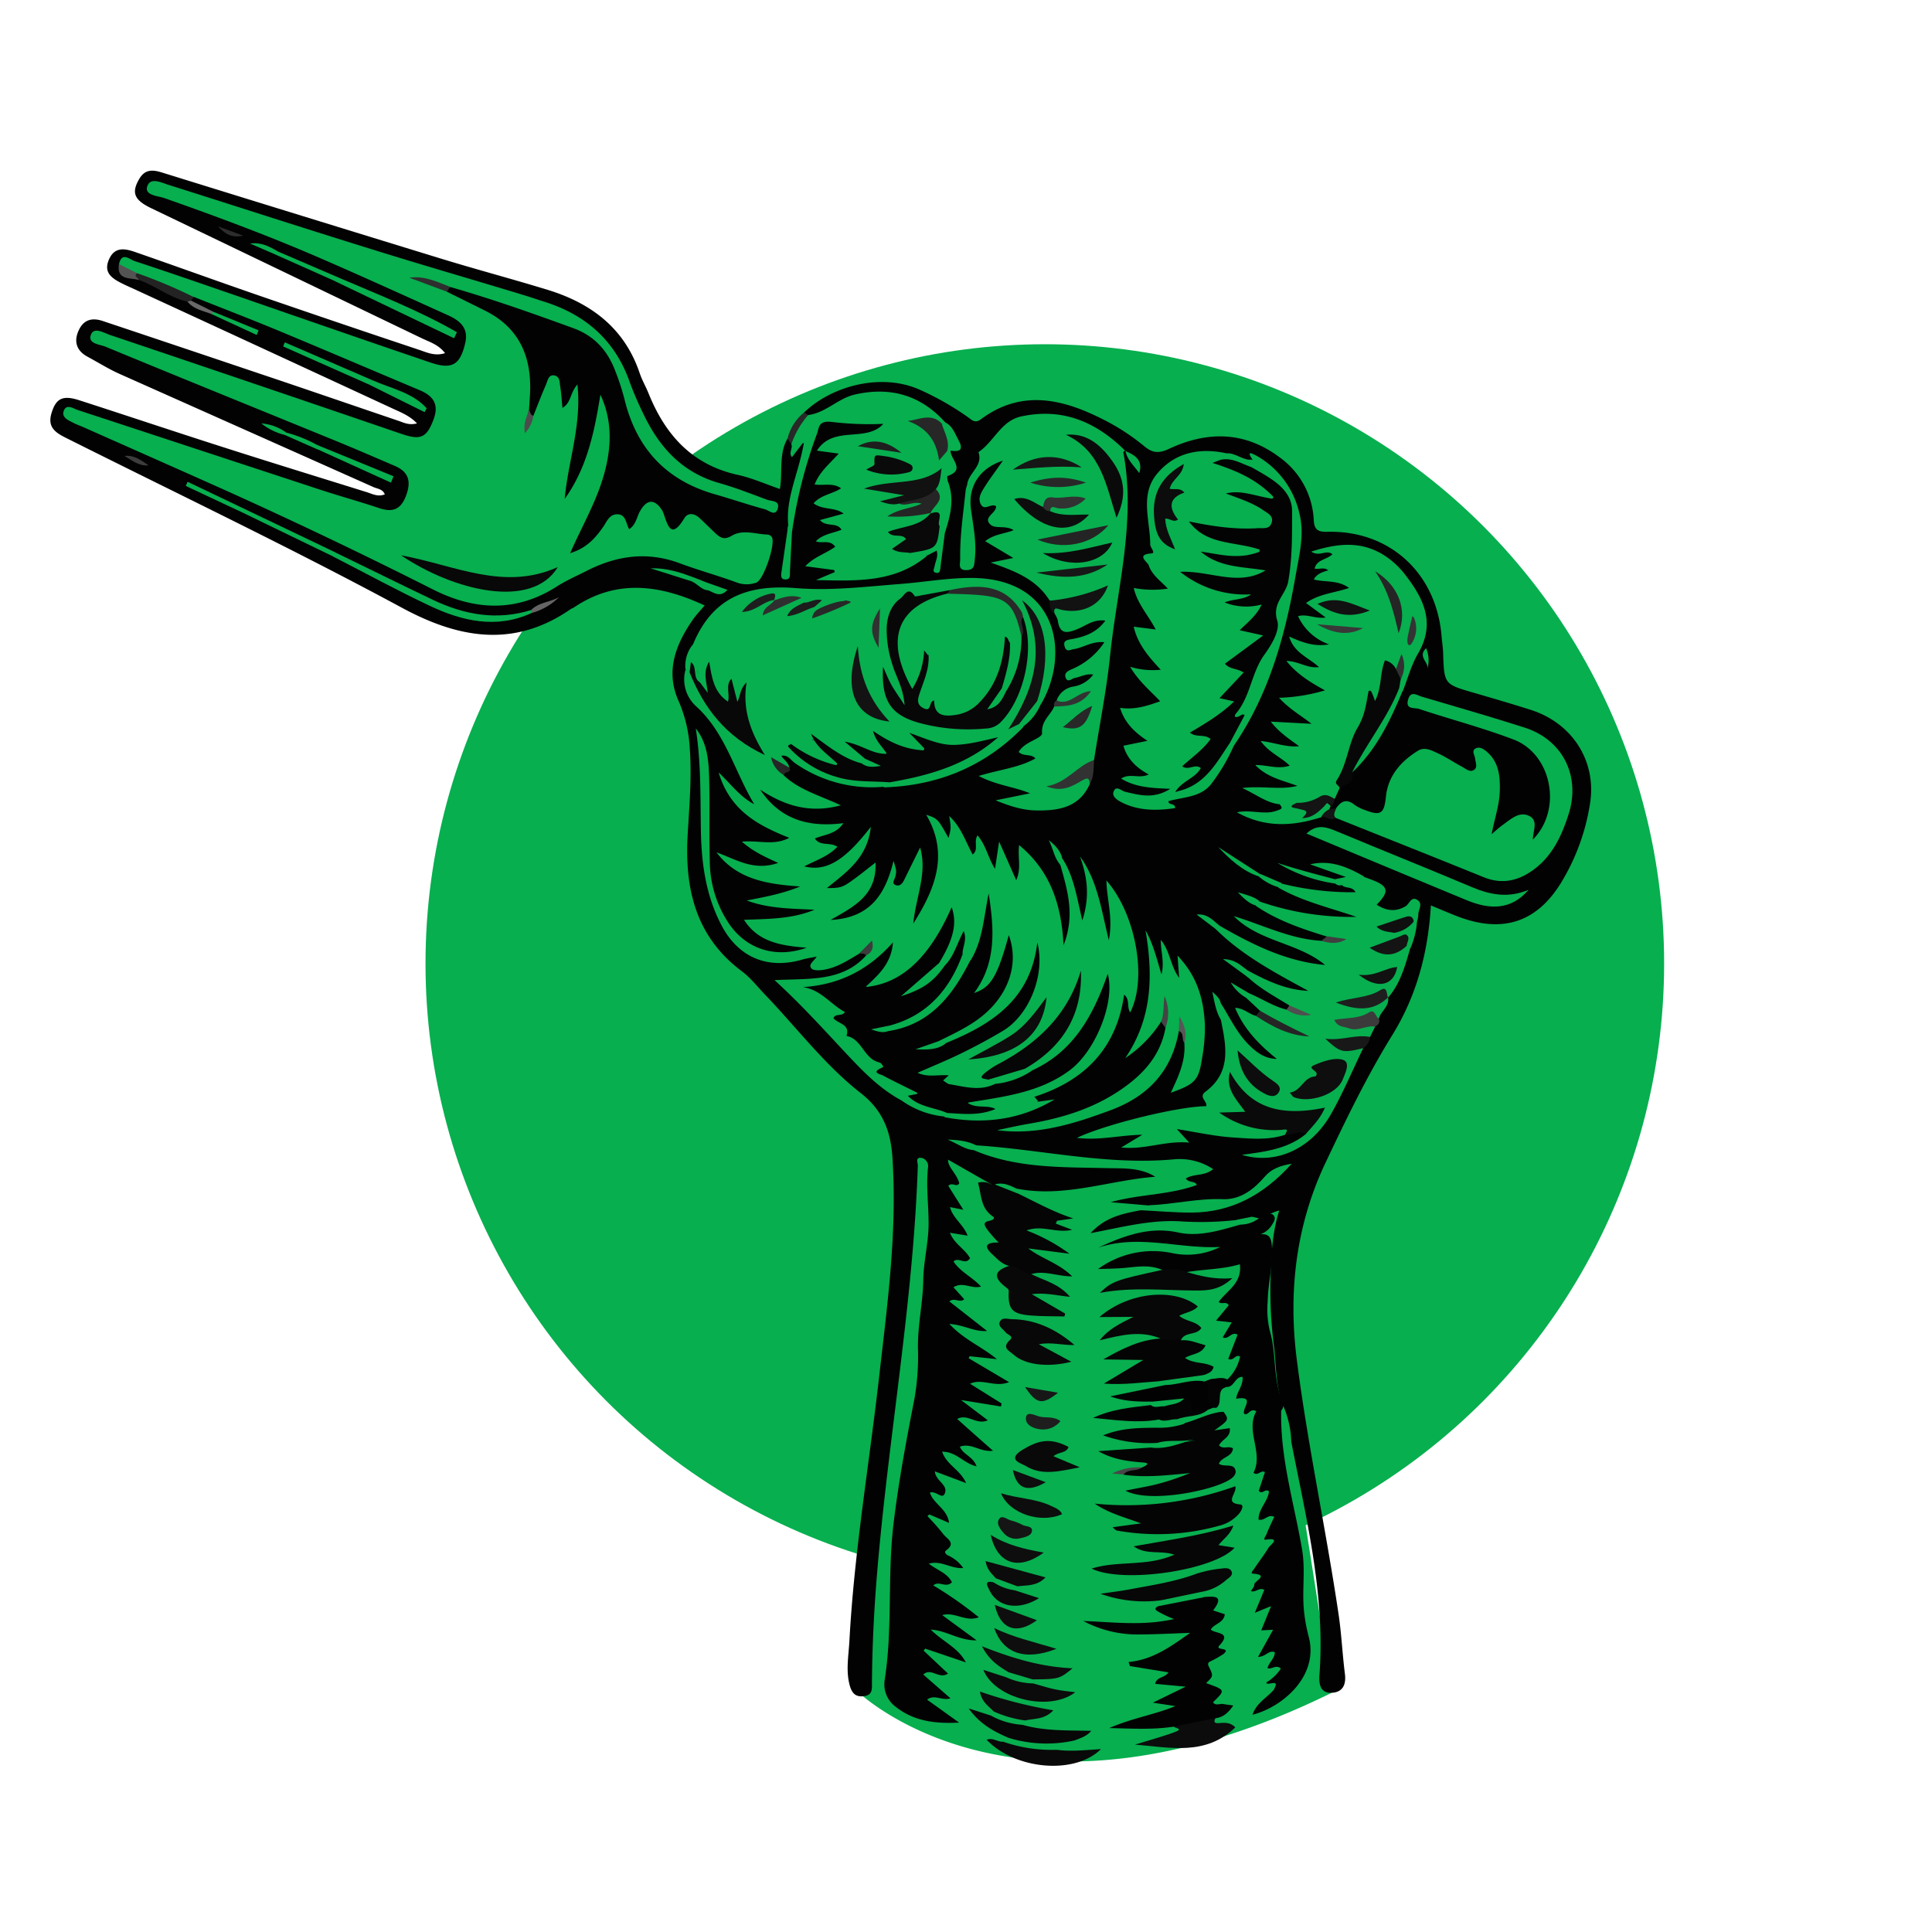 <svg id="Layer_1" data-name="Layer 1" xmlns="http://www.w3.org/2000/svg" viewBox="0 0 504.94 504.94"><defs><style>.cls-1{fill:#07af4f;}.cls-2{fill:#020202;}.cls-3{fill:#040404;}.cls-4{fill:#050505;}.cls-5{fill:#070707;}.cls-6{fill:#060606;}.cls-7{fill:#080808;}.cls-8{fill:#0c0c0c;}.cls-9{fill:#090909;}.cls-10{fill:#0b0b0b;}.cls-11{fill:#0d0d0d;}.cls-12{fill:#0e0e0e;}.cls-13{fill:#0a0a0a;}.cls-14{fill:#151515;}.cls-15{fill:#1e1e1e;}.cls-16{fill:#171717;}.cls-17{fill:#282828;}.cls-18{fill:#474747;}.cls-19{fill:#121212;}.cls-20{fill:#323232;}.cls-21{fill:#3b3b3b;}.cls-22{fill:#141414;}.cls-23{fill:#181818;}.cls-24{fill:#232323;}.cls-25{fill:#252525;}.cls-26{fill:#2e2e2e;}.cls-27{fill:#333;}.cls-28{fill:#535353;}.cls-29{fill:#656565;}.cls-30{fill:#3d3d3d;}.cls-31{fill:#444;}.cls-32{fill:#262626;}.cls-33{fill:#4f4f4f;}.cls-34{fill:#2d2d2d;}.cls-35{fill:#3f3f3f;}.cls-36{fill:#575757;}.cls-37{fill:#696969;}.cls-38{fill:#4c4c4c;}.cls-39{fill:#3c3c3c;}.cls-40{fill:#111;}.cls-41{fill:#131313;}.cls-42{fill:#292929;}.cls-43{fill:#2f2f2f;}.cls-44{fill:#313131;}.cls-45{fill:#1c1c1c;}.cls-46{fill:#030303;}.cls-47{fill:#242424;}.cls-48{fill:#161616;}.cls-49{fill:#0f0f0f;}.cls-50{fill:#383838;}.cls-51{fill:#343434;}.cls-52{fill:#272727;}</style></defs><circle class="cls-1" cx="273.07" cy="251.83" r="161.86"/><path class="cls-1" d="M223.93,441.92c.65-3.58,7.4-72.37,7.8-76,.53-4.92,4-38.81,3.45-43.64s-1.49-6.15.33-10.88c.88-2.31-.4-13.11,1.24-15.35.11-.15,3.93-.75,2.83-1.58,1.33-1.59,44.76,6.46,46.6,4.27-1.78.24,21.68,4.18,20.59,4.32-.75.51,13-.73,12.65-2.19,3-.86,17.94,9.5,21.28,6.75-3.17,11.39-7.81,27.31-7.1,37.82a263.89,263.89,0,0,0,3.61,27.75c.21,1.2,10.75,68,10.84,69.23C267.63,482,226.31,444.15,223.93,441.92Z"/><path class="cls-2" d="M210.17,107.79c7.27-7,20.43-10.52,30.56-5.78a73.85,73.85,0,0,1,12.5,7.2c1,.76,1.73,1.41,3.16.35,10.41-7.74,21-5.42,31.48-.16A57.54,57.54,0,0,1,299,116.57c2.11,1.77,3.73,2.05,6.52.74,9.88-4.64,19.72-4.67,28.84,2.16a21.4,21.4,0,0,1,9,16.47c.14,2.58,1.17,3.11,3.56,3.05,16.21-.43,28.44,10.75,29.83,27.12.12,1.51.37,3,.42,4.53.28,8.2.27,8.18,8,10.41,5,1.46,10,2.91,15,4.51,10.67,3.43,17.11,13.24,15.42,24.29A56.23,56.23,0,0,1,408,230.7c-6.34,10.35-15.22,13.17-26.54,9-2.42-.9-4.78-1.95-7.49-3.06-.71,12.29-3.74,23.64-10.1,33.91-6.61,10.68-12.06,22-17.41,33.28-7.74,16.34-9.81,33.67-7.53,51.55,2.84,22.29,7.62,44.27,10.91,66.49.77,5.16,1,10.41,1.66,15.6.37,2.88-.61,4.82-3.45,4.95-3.07.14-3.38-2.41-3.2-4.71,1.56-20.78-3.46-40.75-7.36-60.87a25.78,25.78,0,0,0-2-9.18c-2.14-5-1.87-10.52-2.53-15.82a115.12,115.12,0,0,1-.9-17.71c.18-5.9.4-11.8,2.28-17.75-2.66.65-4.6,2.36-7.06,2.65a7.93,7.93,0,0,1-4.24-.16,83.73,83.73,0,0,1-14,.37c-7.93-.59-15.53,1.44-24,3.05,3.84-4.21,8.33-5.06,12.81-5.94a65.67,65.67,0,0,1,11.81-.58c8.4.26,16.07-1.6,22.25-7.74a35.46,35.46,0,0,0,2.84-2.48c-9.37,11-22,9.89-34.46,9.51l-10-.86c7.46-2.12,15.24-1.84,22.5-4.49-.51-1.2-2-.46-2.88-1.69,2.09-1.36,5-.56,7.15-2.47A15.9,15.9,0,0,0,306.77,303c-17.41,1.6-34.39-2.53-51.58-3.66a7.13,7.13,0,0,1-4.42-.78c1.26.82,2.82.74,3.64,2,11.2,4.82,23.08,4.46,34.9,4.74,4.27.09,8.7-.21,12.63,2.25-12.1.93-23.83,5.55-36.17,3.11-1.85.77-3.57-.42-5.38-.36a1.68,1.68,0,0,1-1.37-.81l-11.24-6.41c-.09,2,2.37,3.73,2.93,6.2-.78,1.16-1.82-.46-2.86.66l3.92,6.23-3.48-.68c.74,2.91,3.49,4.5,4.6,7.45l-4.62-.75c1.18,3,4,4.27,5.26,6.66-1.25,1.94-3-.45-4.32.85,1.79,2.74,4.93,4.08,7.18,6.55-2.46.72-4.72-1.39-7.19.19l2.8,3.12c-1.14,1.08-2.43-.54-3.89.56l9.86,7.73c-3.32.29-6-1.6-9.85-1.83,3.85,4.13,8.32,5.83,12.43,9.2l-7.13-.76-.26.52,10.56,6.25c-3.75,1.49-7-1.09-10.19.42l8.25,5.16-.18.79-10.43-1.7,7,5.3c-3,1.34-5.23-1.84-8-.35,3,2.7,6,5.34,9.35,8.31-3.34.45-5.64-2.17-8.64-1.06.8,2.1,3.47,2.53,4.35,5.14-3.33-.74-5.28-3.87-9-3.83,1.2,3.51,4.77,4.72,6.26,8.2l-8.16-3.06c.18,2.56,3.69,3.54,2.53,5.91-.7,1.41-2.28-.92-3.82-.36.93,3,4.58,4.27,5,7.91l-5.18-2.21-.46.47a56.54,56.54,0,0,1,4.18,4.73c.84,1.15,3.4,2.22.73,4.19-.68.5-.08,1.1.65,1.42a9.68,9.68,0,0,1,3.79,3.2c-3.16.28-5.79-2.09-9-1.13,2.15,1.68,4.82,2.42,6.05,4.83-1.52,1.68-3.37-.51-4.88.85a100.39,100.39,0,0,1,11.9,8.33c-3.5,1.32-6.31-1.53-9.56-.57l9,6.6c-4.67.05-7.79-2.55-12-2.82,3.18,3.2,7.15,4.68,9.18,8.58l-10.62-3.6-.43.52,6.39,6c-2.37,1.59-4.44-1.66-6.48.25l7.11,6.21c-2.27.73-4.11-1.15-6.11.35l8.37,6c-6.05.32-11.75-.29-16.58-4.13a7.27,7.27,0,0,1-2.88-6.95c2.12-13.5.7-27.18,2.3-40.72,1.32-11.06,3.36-22,5.5-32.89a64.23,64.23,0,0,0,.9-13.08c-.1-6.09,1.32-12,1.4-18,.06-4.67,1.32-9.43,1.38-14.26.05-5-.69-10-.15-15a2.23,2.23,0,0,0-1.66-2.56c-1.73-.25-1,1.28-1,2-1.18,35.81-7.71,71.09-10.66,106.72-.79,9.47-1.26,19-1.33,28.44,0,1.79.17,3.27-2.23,3.54-2.15.23-3-.92-3.53-2.65-1.13-3.93-.34-7.91-.13-11.85,1.24-23.1,5.14-45.9,7.75-68.85,2.18-19.13,4.79-38.24,3.48-57.58-.45-6.69-2.47-12.18-8.24-16.68-9.45-7.38-16.73-17.09-25-25.71-2-2.08-3.81-4.44-6.1-6.15-12.17-9.1-15-21.73-14.15-35.94.43-7.41,1.08-14.83.54-22.27a35.76,35.76,0,0,0-2.9-12.37c-3.52-7.8-.83-14.75,3.66-21.26.93-1.34,2.08-2.52,3.12-3.77-11.61-5.4-23-7.05-34.23.57-.22.15-.52.2-.74.36-14.83,10.3-29.33,7.7-44.22-.37C76.12,143.23,46.4,129.06,17,114.32c-2.79-1.4-4.58-2.89-3.54-6.33,1.15-3.83,2.88-4.79,7.23-3.39,12.18,3.93,24.32,8,36.51,11.91C70,120.62,82.9,124.59,95.77,128.6c1.52.47,3,1.34,4.8.6-.56-1.4-1.92-1.43-2.95-1.89q-33.21-14.81-66.4-29.6c-2.88-1.29-5.59-3-8.36-4.49s-3.69-3.89-2.27-6.92S24.41,83,27.17,84q20.17,6.74,40.31,13.53C79.73,101.63,92,105.87,104.19,110c1.36.47,2.74,1.21,4.8.65-1.94-2-4.11-2.83-6.12-3.76Q68.79,91.1,34.67,75.37c-1-.46-2-.89-3-1.4-2.47-1.27-4.63-2.75-3.22-6.08s3.94-3,6.59-2.12C46,69.57,56.84,73.5,67.77,77.27q20.87,7.19,41.8,14.17c2,.67,4.07,1.7,6.74.86-1.66-2.21-4-2.9-6.09-3.9q-35.35-17-70.73-34c-4.47-2.15-5.17-4.07-3.11-7.61,1.52-2.62,3.53-2.46,6-1.69q36.46,11.32,73,22.53c9.2,2.82,18.51,5.29,27.72,8.11,11.38,3.49,20.12,10,24.09,21.8.61,1.81,1.6,3.5,2.32,5.28,4.37,10.83,11.37,18.67,23.32,21.29,3.72.82,7.26,2.41,11,3.69.78-4.57-.35-9.15,2-13.18,1-.36,1.31.35,1.68,1,3.55,0,3.87.34,2.82,4a95.45,95.45,0,0,0-3.8,17.67c-.38,3.77-.79,7.54-1,11.34.2-3.4.69-6.76.88-10.16.75-8.71,3.48-16.94,6-25.23.94-3.12,2.39-4.78,6.22-4.28s7.68.44,11.52.71c.66,0,1.47.11,1.67.91s-.51,1.23-1.06,1.58a18.42,18.42,0,0,1-9,2.59c-1.78.11-3.61-.09-5.16,1.51,7.19,3.6-.95,5.55-.79,8.7.85,1.55,4.37.22,4.14,2.7-.17,1.93-3,2-4.43,3.31.7,1,1.77.81,2.63,1.1,1.24.43,3.21.29,3.22,1.92s-2,1.5-3.22,2c.9.73,2.89.93,2.42,2.35-.72,2.14-3.08,1.9-4.9,2.26-.56-.16,0,.82-.1.28,0-.11.09-.06.31-.06,1.17,0,2.3.3,2.57,1.59s-.88,1.87-1.74,2.53-2,.92-2.69,1.94c1.08,1.36,3.83.18,4.12,2.57.12,1.06-.78,1.43-1.79,1.38,8.89-.48,18-.19,25.35-6.37,3.73-1.45,3.73-1.45,3.62,1.64.63-2.38.21-4.89.85-7.27,2-6.76.74-13.8,1.76-20.64,2.89-3.28.24-5.31-1.71-7.49-8.88-8.36-18.06-9.53-28.56-3.56A13.9,13.9,0,0,1,211.3,109C210.64,108.86,210.09,108.62,210.17,107.79Z"/><path class="cls-2" d="M303.74,331.9c-3.67-1.63-7.44-.63-11.17-.42-1.65.09-3.29.12-5.58.19a24.32,24.32,0,0,1,19.49-4.14,19.07,19.07,0,0,0,12.42-1.63c-10.62.57-21.18-3.39-31.86.17,6.72-3.08,13.33-5.59,20.9-3.95,5.49,1.19,10.9-.56,16.21-2.06,1.25-1.49,3.33-1,4.79-2,.65-.21,1.29-.46,1.93-.69.83-.3,1.74-.3,2.17.55.32.6-.05,1.34-.43,1.92a5.9,5.9,0,0,1-3.19,2.75c2.58-.24,2.84,1.3,3,3.18.31,4.82-1,9.51-1.1,14.31a24,24,0,0,0,.56,7.75c1.81,6.05.7,12.61,3.37,18.5a2.11,2.11,0,0,1-.4,2.32c-.3,12.45,3.42,24.31,5.47,36.41.93,5.54-.13,11.1.56,16.62a43.91,43.91,0,0,0,1.14,6c2.8,10.39-6.9,18.51-14.67,20.48,1-3.07,3.72-4.4,5.55-6.51.68-2-2.36-.22-1.94-1.93a11.7,11.7,0,0,0,3.79-3.62c-1.23-1.17-2.36.29-3.48-.11.39-1.59,1.91-2.53,1.91-4.17-1.58-.67-2.32,1.22-4.37,1.2l3.92-7.08-3.1.17,2.57-6.34-4.25,1.75,2.49-6c-1.33-.74-2.15.73-3.5.34.32-.6.92-1.19.87-1.71-.1-.92,4.16-2.53-.41-2.88-.72-.06.23-1,.49-1.41,1.2-1.84,2.59-3.57,3.71-5.45.26-.46,3.37-2.67-.75-2-.93.14,0-1,.18-1.49.6-1.52,1.33-3,2-4.48-1.63-.84-2.5,1.15-4.09.72-.07-2.83,2.49-4.77,2.71-7.39-.93-.88-1.79,1-2.66-.15.54-1.62,1.08-3.26,1.61-4.88-1.22-.59-1.8,1.12-3,.18,2.71-5.28-2.18-10.83.74-16.06-1.58-1-2,1.11-3.09.71-1-1.15,3.22-4.92-2.17-4,.2-1.89,1.89-3.44,1.66-5.72-2-.1-2.22,2.88-4.23,2.62-1,.53-2.24,1-2.34-.6s1.41-1.44,2.58-1.31a11.45,11.45,0,0,0,3.35-6c-1.21-.77-1.68,1.28-3.09.6.81-2.1,1.63-4.21,2.44-6.32-1.6-1-2.35,1.44-3.88.68l2.35-3.9-4.1-.47,3.32-4c-.68-1.2-1.87-.1-2.63-.89,2.18-3,6.18-4.9,5.53-9.84-4.59,1.37-9.4,1.27-14.1,2.09C307.81,333.09,305.71,333.26,303.74,331.9Z"/><path class="cls-2" d="M306.76,451.27c-5.3.82-10.61.52-16.85.37,6.11-2.65,11.79-3.48,17.28-5.74L301.3,445l8.6-4.18-8-.74c.42-1.91,2.4-1.43,3.49-3l-10.06-1.64-.37-1.06c6.26-.58,11-4,16.09-7.62-4.7.16-9.24.41-13.77.42a30.25,30.25,0,0,1-14.17-3.53c8.35.33,15.57,1.31,23.73-.5a28.65,28.65,0,0,1-4.46-2.14c-.93-.68,0-1.05.6-1.33,3.6-2.13,7.4-3.29,11.62-2.28,2.68-.19,5.52-.5,2.46,3.49l3.05,1c-.29,2.34-2.7,2.39-3.66,4,1.11,1.17,5.68.54,2.24,4.18-1.31,1.38,3.27.36,1.06,2.22a26.94,26.94,0,0,1-3.58,2c-.47.28-.56.64-.22,1.31,1.21,2.43,1.15,2.46-.72,4.3,5.09,1.8,5.09,1.8,1.79,5,.71,1,1.73.31,2.59.45l2.71.41c-1.26,1.82-2.57,3.05-4.61,3.31C314.43,451.76,310.65,451.79,306.76,451.27Z"/><path class="cls-3" d="M319.79,369c1.47,2,1.42,2.14-2.4,4.84l4-.59c.42,2.37-2.1,2.91-2.78,4.53,1.1,1.11,2.5,0,3.63.77-.16,2.22-2.94,2.19-3.68,4,1.37,1,4-.29,4.36,1.84.26,1.48-1.71,2.51-3,3.09-5.7,2.61-20,5.2-25.79,2.11,3.38-.69,6.07-1.12,8.71-1.81A66,66,0,0,0,311,385c-5.8.54-11.56,1.26-17.37.42.88-2.49,3.13-1.44,4.81-1.86,3-1.34.38-1.31-.4-1.38-3.66-.32-7.26-.81-11-2.91l13.51-.93a110.07,110.07,0,0,1,12-1.76c-3.9.06-6.85,1.4-9.84.51a35.69,35.69,0,0,1-14.41-1.95c4.92-2,9.44-1.93,13.9-2a20.64,20.64,0,0,0,7.24-1C312.28,369,315.91,368.58,319.79,369Z"/><path class="cls-4" d="M259,309.53l1,0c2.06.53,4.17,1,5.9,2.33,4.77,2.3,9.41,4.9,14.6,6.58l-4.23.62-.34.73,4.27,1.62c-4.14,1-7.8-1.35-11.9.17a47,47,0,0,1,11.22,6.09l-10.77-1.39c3.51,2.71,7.91,3.8,11.48,7.31-3.94,0-7.24-1.61-10.64-.6-2.66,1.18-4.12-.91-5.88-2.16-1.83-.42-3.05-1.78-4.35-3-2.25-2.05-1.81-3.17,1.65-3.08a32.92,32.92,0,0,1-2.91-3.31c-.51-.76-1.62-2,.48-2.37.65-.12,1.73-.6.87-1.18-3.19-2.13-2.93-5.61-3.84-8.78A4.31,4.31,0,0,1,259,309.53Z"/><path class="cls-3" d="M290.78,399.15l7.43-1c-4.08-1.57-8.32-2.56-12.1-5.17a83.8,83.8,0,0,0,36.75-4.54c.54,1.84-3.05,4.38,1.26,4.75,1.15.11.35,1.64-.23,2.35a10,10,0,0,1-5.17,3.2A59.9,59.9,0,0,1,291.83,400C291.49,399.9,291.2,399.48,290.78,399.15Z"/><path class="cls-3" d="M302.84,361c-4.56.3-9.1,1-14.34.61l10.3-6.17-10.44-.15c5.21-3,9.72-5.12,14.88-5.46,1.84-.24,3.75-1.36,5.41.46,2.25-.21,4.21.7,6.44,1.32-1.15,2.46-3.55,2.11-5.38,3.29,2.37,1.66,5.25.95,7.48,2.34-.32,1.46-1.55,1.72-2.63,2.16C311,362.43,306.93,361.77,302.84,361Z"/><path class="cls-5" d="M308.65,350.26c-1.76-.61-3.68.57-5.41-.46-5.05-2.1-10.07-.94-15.83.5,2.43-3.06,5.24-4.31,8.79-6.13l-8.86.05c7.87-6.81,20-7.6,25.73-2.75-1.27,1.37-3.13,1.51-4.88,2.4,1.73,1.57,4.42,1.35,5.79,3.23C312.68,349.13,309.64,347.93,308.65,350.26Z"/><path class="cls-6" d="M322.35,398.7c-.82,2.44-2.58,3.46-3.89,5.13l4.21.68c-5.27,5.91-29.26,9.49-37.39,5.44,7-2.18,14.43-.4,21.66-3.63-3.79-1.24-7.27.2-10.66-2.18C305.28,402.52,313.8,401.35,322.35,398.7Z"/><path class="cls-7" d="M271.51,351.33,280,355.9c-6.12,1.56-12.17.84-15.15-1.9-1-.91-3.18-1.72-.92-3.77,1.17-1.06-.64-1.36-1.1-2-.62-.86-2-1.53-1.56-2.68.58-1.43,2.12-.78,3.28-.77,5.69.08,11.07,2.28,16.27,6.74C277.66,351.65,274.79,350.68,271.51,351.33Z"/><path class="cls-7" d="M263.7,330.86c2.27-.13,3.7,2,5.88,2.16,3.28,1.67,7.1,2.4,10.07,5.91-3.53-.33-6.44-1.15-10-.69l8.74,5.07-.19.75c-3.06-.08-6.13,0-9.17-.28-4.69-.44-5.61-1.7-5.39-6.49,0-.27-.4-.61-.69-.82C259.81,334.13,259.49,332.19,263.7,330.86Z"/><path class="cls-5" d="M303.44,418.25a34,34,0,0,1-15.83-1.71c2.56-.38,5.13-.68,7.67-1.16,5.94-1.11,11.93-2,17.63-4.15a31.61,31.61,0,0,1,6.46-1.29c.91-.15,2.12-.2,2.53.81s-.75,1.62-1.44,2.2a12.62,12.62,0,0,1-5.4,2.87A21.5,21.5,0,0,1,303.44,418.25Z"/><path class="cls-5" d="M303.74,331.9c2.08,0,4.21-.54,6.21.51,3.6,1,7.21,2.07,12.13,1.65-3.18,3-6.24,3.23-9.24,3.23-8.37,0-16.75-1-25.37.6C290.64,334.87,291.62,334.52,303.74,331.9Z"/><path class="cls-8" d="M306.76,451.27l10.9-2.22c-.3.68-.52,1.34.63,1.31,1.46-.05,3-.47,4.58,1.1-7.81,7.53-17.17,5.23-26.24,4.5,3.5-1.09,7-2,10.47-3.3C309.38,451.84,307.16,451.68,306.76,451.27Z"/><path class="cls-2" d="M301.39,366.31c-3.75.05-7.49,0-11.23-1.36l14.56-3a23.25,23.25,0,0,1,9.23-1.56c4.05,1.38,2.65,5,3.22,7.83a2.68,2.68,0,0,1-1.53.9c-3.19,1.81-4.77-.94-6.83-2.39C306.31,367,303.78,367.76,301.39,366.31Z"/><path class="cls-5" d="M263.62,454.21c-3.76-1.65-7.41-3.46-10.45-7.7l5.81,1.86a16.24,16.24,0,0,1,8.24,2.42c5.79,1.66,11.75,1.43,18,1.57-1.32,1.56-3,1.95-4.48,2.56C274.94,456.9,269.17,458.15,263.62,454.21Z"/><path class="cls-9" d="M276.17,457.32c3.75.5,7.51.07,11.57-.18-6.84,6.78-22.39,5.41-29.88-2.44,1.62-.66,2.91.64,4.33.5A103,103,0,0,1,276.17,457.32Z"/><path class="cls-1" d="M300.36,315c6.43-.25,12.74-1.85,19.25-1.59,4.57.18,8.08-2.56,10.91-5.85,1.84-2.14,4.05-2.88,7.09-3.42-7.27,8.07-15.66,12.72-26.17,12.78-4.5,0-9-.41-13.52-.63C298.71,315.84,299.83,316,300.36,315Z"/><path class="cls-9" d="M279.28,378.17c-.62,1.73-2.58,1.21-3.95,2.43l6.87,2.88c-5.45,1.1-10,2.25-14.2-.39-1-.61-5.17-1.57-.6-4.28C271.19,376.56,274.37,375.57,279.28,378.17Z"/><path class="cls-10" d="M270.12,440c1.84.51,3.67,1.1,5.54,1.5s3.5.52,5.36.78c-6.74,5.2-21,1.73-24-5.85l5.82,1.89A11,11,0,0,1,270.12,440Z"/><path class="cls-11" d="M263.65,437.07c-2.54-1.52-5.06-3.05-7-6.8,8.12,3.2,15.52,5.39,23.67,5.75-3.41,2.79-3.61,2.84-10.42,2.9A6.79,6.79,0,0,1,263.65,437.07Z"/><path class="cls-8" d="M259.72,447.31c-1.38-1.44-3.21-2.55-3.6-5.21A118.16,118.16,0,0,0,275.3,447c-2.3,2.46-5,2.1-7.33,2.65C264.91,449.94,262,449.71,259.72,447.31Z"/><path class="cls-2" d="M302.89,371c-5.55,1-11,.16-17.21-.43,5.25-2.43,10.23-2.72,15.13-3.35,1.36-.09,2.68-.84,4.07-.17,1.39.32,2.29,1.26,1.82,2.58C306.08,371.42,304.31,371,302.89,371Z"/><path class="cls-11" d="M261.62,390.28c4.63,1.41,9.11,1.39,13.1,3.3,1.07.51,2.29.92,2.88,2.14C272.11,398.26,263.82,395.68,261.62,390.28Z"/><path class="cls-10" d="M260.29,412.52c-1.08-1.23-2.4-2.29-2.69-4.52l15.65,4.26c-2.29,2.39-4.93,2-7.35,2.34C263.55,415.21,261.58,414.78,260.29,412.52Z"/><path class="cls-12" d="M276.11,430.93c-8.31,3.26-14,1.13-16.27-5.44C264.8,427.94,270.08,429.07,276.11,430.93Z"/><path class="cls-12" d="M272.79,405.78c-6.6,4.82-12.13,3-13.87-4.63C263.21,403.82,267.55,404.82,272.79,405.78Z"/><path class="cls-13" d="M265.21,415.63l6.35,2.05c-5.44,3.39-10.93,2.31-13-2.14-.42-.91-1.54-2.57,1.08-2A13.2,13.2,0,0,1,265.21,415.63Z"/><path class="cls-12" d="M260,419.45l11,4C265.73,427.37,261.39,425.86,260,419.45Z"/><path class="cls-14" d="M266.78,402a4.32,4.32,0,0,1-4.46-1.32c-.84-1-2-2.36-1.24-3.62s2.12.08,3.18.33a13.63,13.63,0,0,1,3,1.16c.89.47,2.66.25,2.44,1.63C269.55,401.35,268,401.72,266.78,402Z"/><path class="cls-3" d="M302.89,371c1.09-.57,2.89,0,3.23-1.75.25-1.24-1.12-1.24-1.82-1.74,1.25-1.91,3.72-.7,5.18-2.06.72,0,1.72.13,1.73.76.08,3.75,2.56,2.33,4.46,2.19-2.21,2.46-5.09,2.78-8.15,2.53C306,370.84,304.45,371.77,302.89,371Z"/><path class="cls-15" d="M277.15,371.41a5.75,5.75,0,0,1-5,2.17c-2-.14-4.29-1.18-4-3.14.25-1.77,2.5-.42,3.74-.17C273.57,370.6,275.42,370.15,277.15,371.41Z"/><path class="cls-3" d="M317,367.94c-2.68-1.67,0-5.08-2.24-6.89.37-.74,1-.75,1.69-.64,1.43-.06,2.86-.6,4.27.08-.7.4-2.08,0-1.89,1.39.11.77,1,.48,1.65.52-2.8,1-.75,4.17-2.6,5.57A.58.58,0,0,1,317,367.94Z"/><path class="cls-1" d="M276.17,457.32a38.64,38.64,0,0,1-14-2.12l1.43-1a33.89,33.89,0,0,0,17.11.71C279.76,456.76,277.12,455.42,276.17,457.32Z"/><path class="cls-12" d="M273.31,387.38c-4.74,2.78-7.6,1.76-8.59-3.18Z"/><path class="cls-1" d="M303.44,418.25l11.62-2.43c-.29.51-.84.94-.51,1.64l-11.62,2.28Z"/><path class="cls-16" d="M276.52,364c-4.11,3.24-5.56,3.06-8.62-1.49Z"/><path class="cls-1" d="M317,367.94l.88,0,1.87,1c-3.68.26-6.88,2.19-10.38,3.06L307.52,371c2.62-1.18,5.8-.52,8.15-2.53Z"/><path class="cls-1" d="M316.49,360.41l-1.69.64c-3.46-.69-6.7.85-10.08.94l-1.88-1,11.72-1.6Z"/><path class="cls-1" d="M259.72,447.31a30,30,0,0,0,8.25,2.35l-.75,1.13a19.28,19.28,0,0,1-8.24-2.42Z"/><path class="cls-1" d="M302.68,377.05c3-.9,6.21-.05,9.25-.89-3.73,1.16-7.36,2.75-11.4,2.14Z"/><path class="cls-17" d="M210.17,107.79l1.05.68c-.84,2.91-1.86,5.71-4.4,7.64l-1-1.45A12.59,12.59,0,0,1,210.17,107.79Z"/><path class="cls-1" d="M263.65,437.07l6.25,1.85.22,1.05a17.68,17.68,0,0,1-7.29-1.68Z"/><path class="cls-1" d="M309.48,365.49c-1.36,1.59-3.42,1.45-5.18,2.06-1.16-.13-2.39.59-3.49-.29l.58-.95Z"/><path class="cls-1" d="M330.92,439.73c.16,1.14,3.95-1.38,1.94,1.93-2.36-2-3.58,2.51-5.95.71C327.74,441,329.41,440.45,330.92,439.73Z"/><path class="cls-1" d="M254.41,300.6c-2.2-.21-3.93-1.55-6.7-2.76,3.18.11,5.4.46,7.48,1.53Z"/><path class="cls-18" d="M298.45,383.52c-1.41,1.13-3.58.29-4.81,1.86l-3-.27A15.47,15.47,0,0,1,298.45,383.52Z"/><path class="cls-1" d="M265.21,415.63a13.12,13.12,0,0,1-5.58-2.12l.66-1,5.61,2.08Z"/><path class="cls-1" d="M327.19,318l1.83.4a7.87,7.87,0,0,1-4.87,1.65c-.36-.4-.71-.81-1.07-1.22Z"/><path class="cls-1" d="M265.89,311.89l-5.9-2.33c2.13-.66,3.95.25,5.78,1.14Z"/><path class="cls-1" d="M235.62,287.61c-5.78-3.09-10.23-7.76-14.63-12.45-5.8-6.19-11.46-12.5-18.56-19,9-.47,17.69.5,23.93-6.43.06-.49.39-1,.18-1.47-.64.39-1.51.31-2,1-3.08,1.83-6.09,3.82-9.75,4.27-.91.11-2.26.11-2.72-.43-.91-1.06.61-1.81,1.38-3.09-1.57.32-2.7.47-3.79.79-9.11,2.63-16.73-.61-21.11-9-4-7.63-5.19-15.85-5.36-24.36-.17-9,.07-18.06-1.35-27.06,3,3.76,3.36,8.27,3.5,12.72.21,7.29-.05,14.58.17,21.87a29.57,29.57,0,0,0,5.21,16.72c4.55,6.41,12,8.85,20.12,6-6.85-.53-12.71-1.52-16.39-7.29,6.23-.26,12.45-.14,18.41-2.63-5.95-.31-11.94-.28-17.69-2.42,4.67-.92,9.33-1.75,13.94-3.66-8.28-.6-16.36-1.69-21.85-8.91,5,1.71,9.58,5,16.13,2.75-3.64-1.66-6.57-3-9.49-5.56,4.36-.42,8.35,1.14,12.39-1-8.26-3.27-15.52-7.18-18.47-17.09,3.37,3.21,5.6,6.38,9.3,8.31-5.19-8.69-7.53-18.68-15.23-25.64a9.46,9.46,0,0,1-2.73-9.49c.69-.34,1.14,0,1.56.51,3.5,8,9.12,14.22,16.75,20.09-1.87-4.77-4.33-8.41-3.3-12.85a8,8,0,0,0,0-1.19c-.13.13,0,.53-.11.65-1.77,1.76-1.78,1.75-2.75-1.59-.09,1.14.75,3.23-1.11,3-3.73-.5-4.1-3.93-4.77-6.75,0,.22.14.56.18.92.16,1.19.94,2.87-.34,3.41-1.62.68-2.22-1-2.78-2.29-1-3.25-1.85-6.5-.28-9.82.23-.49.2-.88,0-.35,0,.08-.5.05-.77.11l-.43-.21c5-12.4,14.15-16,26.88-15,9.35.76,18.35-.38,27.49-1.08,6.14-.48,12.27-1.58,18.41-1.57,22.64,0,26,19.79,18.28,33-.73.37-1.12,0-1.43-.62-.44-2.95,1-5.63,1.22-8.52.44-6.82.3-8.27-2.59-15.1-.23-.5-.4.45,0,0,.1-.11.19,0,.29.24,3.68,9.42,2.44,18.32-2.68,26.86-.34.56-1.48,1.18-.19,2,.49.25.89.53.72,1.16-10,10.24-22.22,15.27-36.42,15.72-.34-1.08.47-1.42,1.17-1.84,9.2-1.87,18.14-4.47,25.55-9.38-4.63,1.64-10,2.22-15.16,0-2.3-1-.86.34-1,1-.22,1.75-1.64,1.66-2.84,1.48a16.43,16.43,0,0,1-8.21-3.25c.43,1.1,2.28,2.27,1,3.48-2,1.94-4-.16-6-.59-.3-.46-.32.6.11.25,0,0,.12.07.28.3a3.2,3.2,0,0,1,.53,1.1,1.66,1.66,0,0,1-.74,1.54c-3.71,1-6.08-1.64-8.83-3.27a36.71,36.71,0,0,1-4.18-3.27c-.43-.34-.5.45-.24,0,0-.05.15,0,.36.19a43.68,43.68,0,0,0,3.85,3c1.18.8,3,1.59,2,3.41-.86,1.46-2.5.74-3.7.17-3-1.4-6.07-2.49-8.72-4.49-.72-.21-.62-1.62-1.64-1.27-2.52.85-.14,2.23-.29,3.35.7,1,1.92,1.68,2,3.1-1.18.19-3.24-.17-1.29,2,4,3.69,9.22,5.09,14.75,7.67-8.24,2.24-14.8,0-21.07-4.09,5.24,7.85,12.67,9.91,21.73,8.76-1.85,2.88-4.86,2.94-7.44,4,1.37,2.12,3.89.85,5.9,2.17-2.46,2.56-5.71,3.57-8.67,5.13,5.68,1.39,10.44-1.34,17.4-10.34-.87,8.17-6.41,11.85-11.48,16,3.43,0,4-.09,6.78-2.11,1.85-1.32,3.61-2.77,5.93-4.56.36,8.59-5.61,11.49-11.74,15,10.49-.5,14.38-6.93,16.44-15.45.78,2.57.84,2.59.44,4.23-.18.75-1,1.64.05,2.09s1.8-.3,2.27-1.27c1.3-2.67,2.62-5.33,4.2-8.53,1.91,6.77-1.06,12.65-1.8,19.88,6.18-9.69,9.16-18.54,3.39-28.43,3,1,3,1,5.82,6.05.69-2.51.69-2.51.19-5.73,3.15,2.94,4.26,6.67,6.12,10.06,1.69-1.28.17-3.31,1.28-5,2.26,2.63,2.74,5.9,4.57,8.74l1.07-7.12,4.47,10.1c1.42-3.19.32-6.06.76-9.17,8,6.6,11.05,15.23,11.61,26.16,3.08-7.88,1-14.37-.8-20.87-.39-.75-1.07-1.57.49-1.78,3,4.61,3.72,9.95,5.22,16.17,2.05-6.36,1.25-11.55-.63-16.74,4.55,6.23,5.55,13.71,7.55,21.9,1.17-5.86-.55-10.62-.62-15.6,7.64,8.71,10.74,25.55,6.22,34.48-1-1.46,0-3.39-1.6-4.64-2,14.13-10.41,22.56-23.55,26.72a2.43,2.43,0,0,1-1.27.93c-.86.25-1.71.51-1.75.51a6.6,6.6,0,0,1,4.12-.19l4.27-.59c-9,5.41-18.64,6.56-28.75,4.65-.24-.76.22-1.15.77-1.49,3-1.07,6,.24,9.5-.33-2,.14-3.83.34-4.11-1.42-.23-1.41,1.6-1.64,2.76-1.93,2.94-.76,5.93-1.27,8.9-1.87,15.46-3.15,22.28-10.59,24.13-25.22-3.53,8.48-8.49,17.13-18.95,21.07a2.18,2.18,0,0,1-2.13-.87c-.16-1.33.77-2,1.69-2.6a26.6,26.6,0,0,0,12.47-19.77c-3,9.32-9.9,15.33-18.12,20.22-1.71,1-4.38,1.19-4.52,4,.48.68,1.65,1.12.78,2.26-2.14,1.45-4.64,1.57-7.08,1.91-1.07.15-4.37-2.1-6.87-3.84-.66-.46-2.21.22-3.37.07s-2.83-.14-3.11-1.49c-.32-1.53,1.38-1.78,2.45-2.21a190,190,0,0,0,17.74-8.67c8.1-4.27,10-11.79,11.52-19.75-2,10.61-13.09,21.45-24.12,23.54-.86-.05-1.68-.18-2.05-1.11.48-1.88,2.21-2.32,3.63-3.08a40,40,0,0,0,8.56-5.73,20,20,0,0,0,6.43-15.61c-.21,4-2.82,7.92-6.24,11.42a2.14,2.14,0,0,1-2.61.68,1.28,1.28,0,0,1-.28-1.84c4.35-7,3.47-14.84,3.8-22.49,0-.55,0,.14,0-.41-.28,1.84-.29,3.7-.41,5.55a24.58,24.58,0,0,1-1.48,6c-.55,1.67-.9,3.51-2.67,4.48a2.36,2.36,0,0,1-2.61-1.16c-1-1.76.23-3.62,0-5.43-.48,3.26-1.17,6.28-4.18,8.18a1.75,1.75,0,0,1-2-.83c-.52-2.48,1.55-4,2.27-6a30.32,30.32,0,0,0,1.29-6.44c-2.87,8.8-8.77,14.33-16.68,17.94a10.56,10.56,0,0,1-3.13,1c-.83.1-1.77.19-2.28-.55s.12-1.57.63-2.18c1.65-2,3.58-3.79,4.56-6.41-5.58,5.13-11.71,8.7-19.21,8.84.61.32,1.59.1,2.48.47a7.74,7.74,0,0,1,2.78,2.39,24.55,24.55,0,0,0,2.52,2.14c1,.92.22,2.05.44,2.93.36,1.5,1.07,3.33,2.38,4.15a19.8,19.8,0,0,1,6.63,6.52c2.15,4,5.7,5,8.87,7.09,2,1.3,1,2.49-.65,3.31A3.86,3.86,0,0,1,235.62,287.61Z"/><path class="cls-1" d="M116.8,76.24l9.88,4.9c9.12,4.51,12.35,12.21,11.84,21.93-.08,1.36-.17,2.72-.25,4.08a1.33,1.33,0,0,0-.09,1.16c.28.52-.11,1.1.24,1.58a4.28,4.28,0,0,1,1-1.25c1.07-2.69,2.08-5.39,3.23-8,.46-1,.63-2.79,2.2-2.52s1.39,1.92,1.59,3.09c.28,1.68.36,3.4.56,5.39,2.29-1.3,1.9-3.79,3.91-6.13,1.16,10.78-2.48,20.16-3.31,29.9,5.84-8.11,7.76-17.55,9.32-27.22,3.19,6.84,2.92,13.81.93,20.9s-5.66,13.3-8.84,20.52c4.3-1.31,6.59-3.94,8.63-6.86,1-1.44,1.63-3.38,3.81-3.3s2.12,2.43,3,3.9c1.81-1.24,1.95-3.17,2.8-4.67,1.79-3.21,3.86-3.32,5.78-.28a3.45,3.45,0,0,1,.36.75c1.13,3.19,2,7.05,5.46,1.34.93-1.54,2.61-1.31,3.93-.1s2.77,2.68,4.18,4,2.4,1.79,4.33.65c2.89-1.69,6.19-.4,9.31-.28a1.6,1.6,0,0,1,1.06.55c1.23,1.53-2.06,11.36-4,12a7.4,7.4,0,0,1-5.2-.07c-4.9-1.79-9.95-3.18-14.84-5-8.46-3.14-16.48-2-24.3,2-2.57,1.31-5.24,2.46-7.66,4-10.71,6.9-21.56,6.38-32.53.84q-26.73-13.5-54-25.8c-12.43-5.57-24.89-11.07-37.34-16.6-.88-.39-1.8-.7-2.65-1.15-1.32-.68-3.15-1.39-2.44-3.19s2.45-.53,3.57-.16c21.31,7,42.59,14,63.89,21,5,1.63,10,3,15,4.68,3.49,1.15,5.64.35,7-3.36s.61-6.17-3-7.71c-5.18-2.22-10.36-4.47-15.58-6.6-20-8.18-40-16.27-60-24.54-1.48-.61-4.71-.74-3.81-3.13.81-2.13,3.39-.47,5,.07q38.13,12.84,76.19,25.86c5,1.71,6.61,1,8.4-3.92,1.39-3.81-.12-6-3.57-7.47-12.3-5.17-24.56-10.43-36.88-15.55-7.36-3.05-14.8-5.91-22.2-8.86-5.48-.54-9.89-4-15-5.51-1.61-.93-3.61-1.27-4.59-3.13.74-3.23,2.79-1.16,4-.76,9.41,3.09,18.76,6.35,28.12,9.57C79.59,83.45,96,89.14,112.38,94.71c5.78,2,7.91.65,9.22-5.1.92-4-1.51-5.86-4.58-7.25-10.79-4.87-21.56-9.78-32.42-14.5C71,61.93,57.05,56.72,43,51.79c-1.7-.6-5.21-.71-4.54-3,.8-2.66,3.8-1,5.77-.42C61.83,53.94,79.37,59.63,97,65.1,110.1,69.19,123.31,73,136.47,77c2,.6,3.93,1.27,5.9,1.89,10.77,3.43,18.42,10.13,22.22,21a86,86,0,0,0,3.43,8c4.14,8.84,10.16,15.6,20,18.37,4.23,1.2,8.34,2.82,12.47,4.35,1.13.42,3.32.17,2.81,2.2-.59,2.31-2.31.59-3.36.3-4.37-1.18-8.66-2.66-13-3.9-12.86-3.64-20.63-12-23.76-25a60.59,60.59,0,0,0-2.3-7.06c-2-5.41-5.42-9.34-11.09-11.4-10.6-3.86-21.22-7.62-32.06-10.73-3.19.26-5.72-1.87-8.37-2.22C111.56,73.86,114.74,73.85,116.8,76.24Z"/><path class="cls-1" d="M322.46,194.91a48.4,48.4,0,0,1-5.6,9.59c-2.74,3.95-7.41,3.72-11.48,4.89,0,1.16,1.85.43,1.74,1.82-4.8.69-9.52.75-14-1.53-1.14-.58-2.53-1.53-2.09-2.74.66-1.83,2.06-.22,3.06,0,3.68.84,7.34,2,11.79-.78-5-.18-9.11-.4-12.86-2.67,2.28-1.52,4.77.13,7.2-1.08-3.11-1.71-5.56-3.89-6.61-7.51l6.28-1.28c-3.44-2.29-5.95-4.72-7.16-8.63,3.62.57,6.93-.41,10.49-1.72-2.67-2.81-5.63-5.24-7.86-9a20.32,20.32,0,0,0,8,.77c-3.18-3.42-6-6.67-7.06-11.25l5.75.73c-2-3.82-4.81-6.73-5.73-10.84a27.25,27.25,0,0,0,8.91.16c-1.86-2-4.16-3.54-5-6.09-.27-.84-3.49-2.81.71-3.11,1.2-.09-.31-1.49-.32-2.33,0-6.23-2.8-12.92,1.76-18.45s11-6.91,18-5.42c.52,1-.25,1.43-.72,2,3.75,2.11,7.94,3.38,11.26,6.22,1,.88,2.5,1.9,1.84,3.35s-2.42.78-3.7.52c-2.16-.45-4.33-.84-5.72-1.24a17.53,17.53,0,0,1,7.37,3.46c1.32,1.05,2.69,2.13,2.15,4.09s-2.25,2.19-4,2.2c-5.08,0-10.16,0-15.48-1.16,3.28,2.2,6.76,2.75,10.22,3.38a25.17,25.17,0,0,1,3.65.66c.92.31,1.91.66,1.94,1.84s-.94,1.6-1.85,1.92c-3.55,1.24-7.05.55-10.78-.28a46.7,46.7,0,0,0,10.89,2c1.28.07,3.23-.13,3.33,1.64s-1.76,2.24-3.24,2.61c-3.44.84-6.85.07-10.27-.24-1.64-.15-3.24-.59-5.21-.71,3.64,2,7.1,3.42,11.05,3.54,1.35,0,3.67-.54,3.74,1.38.06,1.74-2.24,1.51-3.65,1.84a3.52,3.52,0,0,1,.6,0c2.09.4,5.13-1.46,6.13.67,1.1,2.33-2.29,3.64-3.34,5.76.77,1.24,3.27.22,3.43,2.16.14,1.71-1.47,2.52-2.59,3.5-1.45,1.27-3.11,2.26-4.94,3.82,4.12,1.33,3,3.43,1.05,5.69-1,1.13-2.73,1.89-1.09,4.06,1,1.3-.62,2.52-1.7,3.3a38.49,38.49,0,0,1-7.63,4.8c1.36.34,3.57,0,3.75,1.59.36,3.07-2.83,4.06-4.55,6.12.91.82,3.53.91,1.84,3.15a12.62,12.62,0,0,1-3.79,3A24.86,24.86,0,0,0,319,196.3c.63-1,1.05-2.3,2.5-2.55C322.15,193.86,322.65,194.1,322.46,194.91Z"/><path class="cls-1" d="M284.81,204.93c-2.8,6.27-8.42,7-14.21,6.88-3.21-.08-6.4-1-10.39-2.64l9-1.83c-4.14-1.74-8.52-2-13.42-4.54,5.52-1.69,10.5-2.14,14.83-4.58-1.09-1.29-3.1-.42-4.37-1.69,1.37-2.66,6.2-3.52,6.1-4.9-.22-3.34,2.21-4.67,3.18-7,3-.93,6.08-1.38,8.08-2.93-1.46.24-3.13,2-5.36,2.12-.76,0-2,1-2.08-.78a5.55,5.55,0,0,1,4.48-3.62,8.07,8.07,0,0,0,5.08-3.12c-1.94-.3-3.32.63-4.81.88-.79.14-1.88,1.38-2.4-.06-.46-1.26.58-1.78,1.73-2.27a19,19,0,0,0,8.38-7c-3.14-.35-5.43,1.41-8,1.81-.9.14-1.87.87-2.35-.59-.54-1.62.56-1.83,1.7-2,3.38-.62,6.54-1.62,8.91-4.87-3.1-.42-5.06,1.31-7.24,2.2-2.68,1.1-4.69,1.51-5.18-2.23a6.5,6.5,0,0,0-.88-1.85c-1.11-2.92,1.28-2,2.4-2,3.31.17,6.37-.15,9-3-4.46.47-8.26,3.66-12.7,1.57-3.54-5.64-9.3-7.73-15.37-9.86l5.92-1.2-7.35-4.39c2.29-1.84,4.87-1.87,7.44-2.88-2.13-1.37-4.77-.22-6.1-1.48-2-1.91,1.56-2.93,1.51-4.74-1.25-1-3,1.35-4-.55-.87-1.69.2-3.24,1.06-4.61,1.38-2.2,3-4.28,4.71-6.79-6.11,2-9.13,6.72-8.34,12.67.57,4.36,1.53,8.68,1,13.12-.16,1.31,0,2.75-2.08,2.82-2.47.1-1.71-1.72-1.73-2.84-.11-6.06.81-12.05,1.43-18.06.06-.54.33-1,.41-1.59.41-3,4.2-4.77,2.92-8.34,4.08-2.69,5.84-8.17,11.19-9.33,10.8-2.34,19.58,1.43,27.14,8.93l.06-.11c-.18.19-.55.41-.52.56,3.37,18-1.62,35.43-3.45,53.06-.94,9.14-2.77,18.19-4.19,27.27A26.79,26.79,0,0,1,275.82,206c2.23-.72,4.24-2,6.45-2.66C283.58,202.91,285.18,202.48,284.81,204.93Z"/><path class="cls-1" d="M329.32,264.17l-3.66-3.41c-.36-.84,0-1.18.82-1.15,3.27,1.35,6.24,3.41,9.74,4.25a6.25,6.25,0,0,1,2.79.59c.49.25.4-.69.23-.18,0,.12-.48,0-.75-.15a3.57,3.57,0,0,1-1.51-1.34c-3.66-2.28-7.49-4.29-10.69-7.24a1.46,1.46,0,0,1-.36-2c5,2.72,10.12,5.18,16,5.43-8.54-4.66-17.12-9.16-24.11-16.06-.37-.8-.06-1.12.76-1.07,8.66,5,17.53,9.45,27.74,10.36-7.1-5.89-17.17-6-23.87-12.77,7.57,2.31,14.79,6,22.86,6.45,1.6.41,3.19-.92,4.47-.11a8,8,0,0,1-3-1c-6.46-2-12.88-4.15-18.53-8-.32-.8-.09-1.23.81-1.21a72.94,72.94,0,0,0,25.44,4.07c-6.86-2.38-14-4-20.35-7.62-.22-.7-.11-1.17.77-1.09a75.46,75.46,0,0,0,19.36,2.27c-.86-1.62-2.59-.89-3.51-1.82.92-3.29,3.79-1.47,5.69-2.19.9.33,1.8.64,2.68,1,3.74,1.56,3.94,2.94.66,6.27,2.54,1.64,5,1.93,7.58.39,1-.61,1.51-2.85,3.22-1.51,1.33,1,0,2.55.08,3.86a5.78,5.78,0,0,1-.33,1.6,1,1,0,0,1-1,.41c-2.52-1-4.39,1.13-6.88,1.22.75.57,1.46.54,2,.91a2,2,0,0,1,1.09,1.92c-1.12,1.47-3,1.72-4.56,2.73,2.6,1.51,4.38-1.1,6.58-1.14.62.12,1.16.31.95,1.13-1.32,4.58-2.58,9.19-5.85,12.89-2.11-1.1-4,.19-5.9.63a15.15,15.15,0,0,1-4.5.68c3.52,1.31,6.92-.73,10.49-1.46.43,2.41-2,3.6-2.43,5.62-2.91-.42-5.61.7-8.38,1,2.28,1.82,5.16-1.11,7.42,1L358.08,271c-2.63,1.31-5.52,1.28-8.35,1.73,2,1.49,4.54-.06,6.57,1.18-2.8,5.8-5.3,11.77-8.48,17.35-5.22,9.15-14.52,13.21-23.25,10.56,6-.81,11.93-1.49,16.74-5.45-.21-2,1.94-2.91,2.21-4.73-13.48-.74-17.75-2.55-21.73-9.39a15.45,15.45,0,0,0,2.33,4.8c2.29,3.44,2.28,3.45-1.54,5a28.76,28.76,0,0,0,12,2.33c2.33-.05,2.34.15,1.29,2.2-4.5,1.49-9.07,1-13.68.7s-9.15-1.31-14.62-2.19c1.33,1.45,2.08,2.27,3.26,3.54-6.26-.59-11.68,1.95-17.79,1.27l5.51-3.32c-5.67.06-11.19,1.55-17.1.81,7.56-3.6,26.62-8.25,33.8-8.28.4-1.26-2.13-2.35-.18-3.8,6.83-5.07,5.41-12,4-18.81-.33-1.43-1.93-2.85,0-4.3,2.29,3.59,4.06,7.52,7.08,10.61,2.08,2.14,4.35,3.91,7.54,3.93-4.57-3.67-8.54-7.69-10.89-13.33,2.27.05,3.63,1.66,5.46,2.09,4.2.75,7.41,3.8,11,4.65C336.32,268.21,331.71,268,329.32,264.17Z"/><path class="cls-1" d="M350.1,206c-.42.94-.85,1.87-1.27,2.8-3.24-.12-6.05,2-9.31,1.82a43.82,43.82,0,0,0-5.12-.43c-3.26-.32-5.75-2.37-9.74-4.25,5.48-.61,9.91.59,14.42-.55-3.84-1.44-7.85-2.16-11-5.44,3.06-.07,5.86,1.19,9,.16-2.37-2.31-5.44-3.43-7.6-6.45,3.58.36,6.6,1.72,10.05,1.36-2.62-1.92-5.22-3.6-7.41-6.42l10.65.57c-2.78-2.22-5.77-3.82-8.48-6.8a46.52,46.52,0,0,0,12-1.94c-3.89-2.15-7.23-4.16-10.08-7.68,3.1,0,5.39,2,8.52,1.6-2.87-2.6-6.59-3.75-7.8-8,3.54,1.66,6.73,2.71,10.42,2.06a14,14,0,0,1-8.09-7.36c2.3-.7,4.39.74,7.22.34l-5.14-3.79c3.4-2.42,7.29-2.58,11.25-3.94-3-2.17-6.27-1.4-9.22-2.22.84-1.52,2.28-1.92,3.79-2.39-1.22-.92-2.38-.18-3.57-.43.54-2.43,3.14-2.29,4.65-3.76-1.55-1.33-3.35.77-5.55-.69,7-2.25,13.1-2.78,19,.92a21.7,21.7,0,0,1,5.71,5.31c4.78,6.2,7.79,12.55,3.24,20.36-1.77,3-2.71,6.56-4,9.85-.71.3-1.08-.12-1.39-.67a4.49,4.49,0,0,1,.16-2.87c.35-1.15.72-2.29,1.07-3.54-.51.72-.49,1.86-1.68,1.81-1.46-.87-2.48-1-2.8,1.17a26.27,26.27,0,0,1-1,5.66c-.6,1.57-1.54,2.84-2.42,1.16C356,190.53,352.77,198.16,350.1,206Z"/><path class="cls-1" d="M349.22,211.22c1.28-1.8,2.69-2.55,4.72-.93a10.8,10.8,0,0,0,2.94,1.47c4,1.54,4.89.83,5.33-3.48.56-5.5,3.88-9.27,8.38-12.07,1.75-1.09,3.54-.1,5.11.63,2.24,1,4.32,2.44,6.5,3.6.93.5,1.92,1.46,3,.8s.43-2,.33-3c-.09-.88-1-2,.1-2.61s2.14.16,3,.87c3.13,2.71,3.46,6.44,3.35,10.21s-1.37,7.23-2.13,11.3c1-.86,2-1.78,3.11-2.56,2-1.45,4.15-3.43,6.67-2.22s1,3.9,1,6.19c7.76-7.78,5-22.35-5.09-26.16-8.09-3.07-16.5-5.27-24.72-8-1.1-.36-3.54.27-2.81-2.39.68-2.48,2.31-1.17,3.6-.79,9,2.66,17.95,5.23,26.85,8.08,10,3.2,14.69,12.67,11.5,22.66-1.88,5.85-4.41,11.28-9.75,14.9-3.92,2.67-8,3.36-12.48,1.52C374.81,224,361.91,218.89,349,213.72,347.82,212.79,348.66,212,349.22,211.22Z"/><path class="cls-1" d="M206.82,116.11a23.17,23.17,0,0,1,4.4-7.64c4.61-.56,7.79-4.36,12.22-5.36,9.3-2.11,17.22.16,23.64,7.32a1.64,1.64,0,0,1-.94.62,18.85,18.85,0,0,0-6.89-.55,8.76,8.76,0,0,1,6.2,6.14c.38,1.09.82,1.65,2,.88a1.31,1.31,0,0,1,1,.26c-.15,2.22,4.11,5-.88,6.66a3.55,3.55,0,0,0,.22,1.52c1.72,4.53.59,8.88-.81,13.22-1,.5-1.4-.25-1.83-.9-.75-1.36-.14-3.29-1.79-4.28-.49-2.3,1.84-4.21.87-6.57,0-1.14,1-3.39-1.7-2-4.34,2.17-9.06,1.39-13.14,2.13a35.51,35.51,0,0,1,4.68.46c.9.13,2.22,0,2.31,1.21s-1.15,1.35-2.08,1.55c-.65.14-1.31.44-1.74.23.75.29,1.71-.33,2.7-.25l1.21.05c1.6.1,4.18-1.21,4.43,1,.2,1.78-2.62,1.67-4.2,2.14,2,.17,4.09-.89,6.18-.19,1.7,1.47,0,2.2-.81,2.75a13.19,13.19,0,0,1-7,2.59c1.46.66,2.73,1.15,1.56,3.11-1,1.6.85,1.14,1.52,1.49,1.37.54,3.42-.67,4.1,1.6-8.35,7-18.32,6.55-29,6.3l5.85-2.48-8.63-1.13c2.31-2.47,5.33-3.29,7.83-5.1-1.48-2-3.51-.71-5.07-1.43,1.82-1.86,4.34-2.08,6.71-3-1.23-2.11-3.94-.59-5.65-2.53l6.21-1.7c-2.36-1.77-5.4-.85-7.87-2.69,2-2.25,4.89-2.4,7.19-3.91-2.07-1.52-4.44-.67-6.91-1,1.24-3.27,3.81-5.32,6.29-8.08l-5.7-.77c4.33-6.76,12.83-2,17.36-7a81.57,81.57,0,0,1-13.26-.48c-3.81-.51-3.49,1.47-4.07,3.06a123.52,123.52,0,0,0-6.5,25.47c-1.46.26-1.19-.64-1-1.49-.78-7.35,2.88-13.94,4.13-22L207,119.47C206,118.34,207.29,117.15,206.82,116.11Z"/><path class="cls-1" d="M303.44,267.06a32.56,32.56,0,0,1-9.36,9.49c7.09-10.36,7.33-21.67,5.3-33.42,2,3.49,2.9,7.34,4.18,11.51.85-3.31-.25-6.13-.17-9,2.47,3,2.5,6.89,4.79,9.92l-.42-5.8c5.25,5.48,6.83,11.56,7.14,18a43.93,43.93,0,0,1-.7,8.62c-.89,6-1.82,6.94-8.21,9.22,2-4.25,3.93-8.35,3.54-13,.62-2.11-1.17-3.86-.89-5.45,0-1-1-.45-.41-.55.22,0,.3,0,.35.2a3.4,3.4,0,0,1-.49,2.72C306.24,280,300,286.57,290.16,290.2c-9.54,3.53-19.14,6.56-29.57,5.18,2.83-.58,5.64-1.23,8.48-1.71,8.35-1.42,16.35-3.84,23.44-8.59,6-4,10.77-9,12.1-16.45a23.27,23.27,0,0,1,0-4.62A4.21,4.21,0,0,1,303.44,267.06Z"/><path class="cls-1" d="M322.46,194.91l-.92-.78c-.11-.09-.32-.22-.3-.26,1.28-3.22,1.16-6.85,2.39-10a144.6,144.6,0,0,1,7.73-17.08c1.08-2,2.28-4.07.86-6.61-.62-1.1.43-2.35,1.09-3.38a22.32,22.32,0,0,0,3.21-12.6,33.55,33.55,0,0,1,.08-6.18c1.06-6.16-1.53-10.35-6.77-13.27-1.18-.65-2.55-1.12-3.2-2.49-.31-.9.49-1.45.7-2.19-1.72-2.44,0-1.5,1-1a23.07,23.07,0,0,1,11.25,15c1.43,5.51,0,10.9-.94,16.27C335.88,166.22,331.67,181.48,322.46,194.91Z"/><path class="cls-1" d="M399.5,232.55c-4.59,5.41-10.21,5.17-16.08,2.76-11.45-4.7-22.86-9.5-34.29-14.25l-7.68-3.21c2.72-2.51,5.12-1.75,7.75-.65,11.8,4.94,23.69,9.67,35.47,14.65C389.57,233.93,394.37,234.75,399.5,232.55Z"/><path class="cls-13" d="M335.91,296.57c1.28-1.81-.25-1.3-1.08-1.27a24.66,24.66,0,0,1-16.19-4.53l6.81-.19c-2.32-3.25-5.18-5.93-4-10.45,5.55,10.29,14.37,11.5,24.83,9.36-1.26,3-3.27,4.86-5,6.9C339.47,295.28,337.72,296.77,335.91,296.57Z"/><path class="cls-5" d="M366.1,177.45c-.15.83-.29,1.66-.43,2.49a5.92,5.92,0,0,1-1,3.9c-3.57,6.14-6.79,12.51-11.29,18.07.85,2.91-1.9,2.94-3.27,4.08-.05-.75-1.47-1-.75-2.06,2.79-4.24,3-9.66,5.47-13.77,1.92-3.2,2.23-6.27,2.86-9.57.74-.28.78.4,1,.78a19.45,19.45,0,0,1,.67,1.85c1.81-3.47,1.23-7.32,2.62-10.64a4.34,4.34,0,0,1,2.91,2.34C365.7,175.55,366.68,176.11,366.1,177.45Z"/><path class="cls-1" d="M138.93,160.22c-9.19,4.2-18.05,2.14-26.57-1.87s-16.87-8.57-25.29-12.89c-.28-.71-.17-1.15.73-1,8.37,4.07,16.72,8.19,25.12,12.21s16.88,5.57,25.91,2.76c.24.15.33.32.28.51S139,160.2,138.93,160.22Z"/><path class="cls-1" d="M334.4,210.18c1.47-.6,2.89-1.71,4.52-.38.36,1.34,2.19.55,2.54,1.6.67,2,1.25.82,2.17.21,1.21-.8,2.2-3.29,4.15-.92l-.37.82c-.22,1.21-1.25,1.59-2.15,2.09-7.37,2.37-14.63,2.8-22-1.3,3.69-.8,7.11.79,10.43-.42C334.71,211.49,335.55,211.39,334.4,210.18Z"/><path class="cls-1" d="M88.42,72.52c10.47,4.51,21.14,8.64,31,14.31l-.75,1.57-31-14.85C87.39,72.83,87.42,72.32,88.42,72.52Z"/><path class="cls-1" d="M232.52,204.47,231,205.62a35,35,0,0,1-23.24-6.19c-1.07-.74-1.79-2.18-3.44-1.91-2.17-1.89-2.17-1.89-2.82-5l1.38,1.26.91.84c.63-1.2-1.29-1.79-.61-3.15,1.58.59,2.52,1.92,3.61,3,.92,2.92,3.84,3.5,6,4.85,4.79,3,10.17,4.06,15.81,4C229.92,203.34,231.64,202.53,232.52,204.47Z"/><path class="cls-19" d="M274.29,157a48.57,48.57,0,0,0,15.28-4c-1.78,5.21-6.65,7.52-12.14,6.38-1-.22-2.2-1-1.83,1C274.29,159.57,274.4,158.24,274.29,157Z"/><path class="cls-1" d="M87.8,144.44l-.73,1L63.7,134.11c-.31-.66-.3-1.09.62-.89Z"/><path class="cls-1" d="M353.37,201.91c3.72-7.53,9.17-14.1,12.3-22l.91.69C363.33,188.45,359.68,196,353.37,201.91Z"/><path class="cls-1" d="M96.49,100.52,74,90.54l.44-1.06,22.85,9.88C97.32,100,96.79,100.15,96.49,100.52Z"/><path class="cls-1" d="M356.51,229.08c-1.28,2.33-4.13.57-5.69,2.19a1.64,1.64,0,0,1-1.82-.34.79.79,0,0,1-.1-1.14l2.85-.58-9.34-3.31C347.65,224.67,352.15,226.56,356.51,229.08Z"/><path class="cls-20" d="M284.81,204.93c-.1-1.35-.3-1.92-1.9-1-2.55,1.46-5.16,3.26-9.43,1.58,5.55-.95,8-5.45,12.47-6.87C285.75,200.77,286,203,284.81,204.93Z"/><path class="cls-21" d="M359.46,268.31c-2.34-.42-4.54,1.35-6.91.45-1.31-.5-3-.29-3.82-2.21,3.09-.62,6.29-.2,9-1.92,1.72-1.08,1.68,1.2,2.65,1.6C360.77,267.24,360.19,267.8,359.46,268.31Z"/><path class="cls-1" d="M96.49,100.52l.82-1.16c4.89,2.19,10.47,3.2,14.21,7.35l-.56,1Z"/><path class="cls-22" d="M347.78,210.69c-.7-1.71-1.26-.37-1.77.12-1.57,1.52-3.14,3-5.7,3,2.4-2.13.39-2-1-2.44-.67-.19-3.36-.29-.38-1.54a11,11,0,0,0,5.81-1.49c1.68-1.1,2.81-.26,4.1.48A2.28,2.28,0,0,1,347.78,210.69Z"/><path class="cls-23" d="M356.3,273.93c-5.39,1.33-5.93,1.23-9.92-2.45,4.41.54,7.93-1.2,11.7-.46A3.9,3.9,0,0,1,356.3,273.93Z"/><path class="cls-1" d="M82.85,116.28l20,8.2-.67,1.66-19-8.63A.88.88,0,0,1,82.85,116.28Z"/><path class="cls-24" d="M35.84,71.4a131.08,131.08,0,0,1,14.83,6.25l-.76.91c-.17.62-.48.71-.93.26-4.63-1-8.32-4.15-12.73-5.66-.59-.26-1.3-.46-1.28-1.27C35,71.43,35.43,71.36,35.84,71.4Z"/><path class="cls-25" d="M329.32,264.17c4.18,2.44,8.51,4.59,12.89,6.7-5.27-.18-9.7-2.55-14-5.38Z"/><path class="cls-1" d="M245.59,137.53c.41.59.44,1.5,1.37,1.65-.39,3.06-.8,6.12-1.17,9.18-.08.71-.19,1.5-1,1.37-1.31-.19-.62-1.1-.5-1.83.2-1.26,1-2.44.5-4l-2.47,1.29c-1.32-1.14-3.09.46-4.41-.73.11-.26.23-.59.45-.66A11.08,11.08,0,0,0,245.59,137.53Z"/><path class="cls-1" d="M88.42,72.52l-.76,1-15.7-7c-.3-.63-.34-1.08.6-.82Z"/><path class="cls-1" d="M206,137.28l1,1.49c-.18,3.52-.34,7-.54,10.54-.06.88.28,2.15-1.19,2.13s-1.07-1.28-1-2.13C204.85,145.3,205.44,141.29,206,137.28Z"/><path class="cls-1" d="M64.32,133.22l-.62.89L48.55,127l.48-1.08Z"/><path class="cls-1" d="M348.9,229.79l.1,1.14a40,40,0,0,1-15.13-5.4C338.83,227.17,343.86,228.47,348.9,229.79Z"/><path class="cls-1" d="M235.62,287.61l1.66-1.22c3.41,1.54,7.49,1.53,10.27,4.5l-.73.92A23.1,23.1,0,0,1,235.62,287.61Z"/><path class="cls-1" d="M246.12,110.68l1-.25c1.92,1,2.51,3,3.46,4.74,1.34,2.43.17,3-2.11,2.61l-.89.1C246.61,115.57,245.56,113.28,246.12,110.68Z"/><path class="cls-1" d="M328.83,229c-4.18-1.44-7.37-4.39-10.43-7.6l10.85,7Q329.84,229.22,328.83,229Z"/><path class="cls-1" d="M368.61,247.87l-1-.66a9.55,9.55,0,0,0-2.23-2.3l-1.06-1.11a6.93,6.93,0,0,1,5.13-2.94l.92-.17A22,22,0,0,1,368.61,247.87Z"/><path class="cls-1" d="M55.68,81.45l11.9,4.89-.49,1.2L55.31,82.1A.46.46,0,0,1,55.68,81.45Z"/><path class="cls-26" d="M116.8,76.24,107,72.59c3.88-.6,7.21,1.06,10.63,2.38Z"/><path class="cls-1" d="M180.36,151.8,170,148.53c3.89-.15,7.46.95,11,2.28C181.09,151.33,180.63,151.5,180.36,151.8Z"/><path class="cls-27" d="M276.17,183.07c3.41,1.47,5.37-2.28,8.95-2.43-2.56,3.76-6.05,3.93-9.59,4A1.25,1.25,0,0,1,276.17,183.07Z"/><path class="cls-1" d="M271.07,183.23l1,.65a13.42,13.42,0,0,1-4.68,6l-1-.67A8,8,0,0,1,271.07,183.23Z"/><path class="cls-28" d="M35.84,71.4c-1.08.87.39,1.15.41,1.76-2.33-.63-5.79.15-5.18-4.15Z"/><path class="cls-1" d="M327.33,120.11l-.34,2c-2.95.57-5.47-.72-8-1.89l1.34-1.72C322.85,118.15,324.77,120.49,327.33,120.11Z"/><path class="cls-1" d="M294.05,117.86c2.71,1.06,4.73,2.53,3.7,5.79-1.33-1.9-3.21-3.49-3.64-5.9Z"/><path class="cls-1" d="M82.85,116.28l.25,1.23-8.72-3.85a.45.45,0,0,1,.35-.63A35.89,35.89,0,0,1,82.85,116.28Z"/><path class="cls-29" d="M138.93,160.22l-.1-.81c2-2,4.93-2,7.29-3.35A16.25,16.25,0,0,1,138.93,160.22Z"/><path class="cls-30" d="M32.53,119.16c2.64-.28,4.41,1.2,6.29,2.46C36.26,121.88,34.46,120.27,32.53,119.16Z"/><path class="cls-31" d="M303.44,267.06c.89-2.15.54-4.47.92-6.73a11,11,0,0,1,.25,8.3Z"/><path class="cls-32" d="M205,202.64a6.8,6.8,0,0,1-3.48-4.75l4.77,2.73C207.14,202.14,204.64,201.49,205,202.64Z"/><path class="cls-1" d="M184.61,152.21l5.52,1.95c-2,2.19-3.55.63-5.09.12A1.62,1.62,0,0,1,184.61,152.21Z"/><path class="cls-1" d="M72.56,65.69l-.6.82-6.61-2.86C68.12,63.25,70.37,64.38,72.56,65.69Z"/><path class="cls-1" d="M271.3,287.75a20.13,20.13,0,0,1-6.32,1.19,6.77,6.77,0,0,1,5.22-2.44Z"/><path class="cls-33" d="M337,262.78l5.69,2.45a8.24,8.24,0,0,1-6.45-1.37Z"/><path class="cls-1" d="M325.93,253.52l.36,2-6.65-4.86C322.88,250.72,324.29,252.37,325.93,253.52Z"/><path class="cls-34" d="M63.57,61.59c-3.36.76-5-.8-6.59-2.41Z"/><path class="cls-1" d="M184.61,152.21l.43,2.07c-1.92-.15-2.94-2-4.68-2.48l.67-1Z"/><path class="cls-1" d="M180.22,175.69l-1.07-.77a8.84,8.84,0,0,1,1.85-6.38h.16c1.65,1.48-.17,3.07.14,4.6C181.35,174.16,181.61,175.27,180.22,175.69Z"/><path class="cls-35" d="M346.83,244.71l5.05.72c-2.19,1.38-4.36,1.16-6.55.43Z"/><path class="cls-36" d="M308.09,269.48l.18-3.83c1.32,2.26,2.07,4.49,1.26,6.91C308.76,271.67,309.59,270,308.09,269.48Z"/><path class="cls-37" d="M49,78.82l.93-.25,5.77,2.88a1.57,1.57,0,0,1-.37.65C53.09,81.22,50.61,80.84,49,78.82Z"/><path class="cls-1" d="M277.61,224.21l-.49,1.78c-1.56-1.66-1.77-3.89-3-6.4C276.08,221.13,277.13,222.46,277.61,224.21Z"/><path class="cls-22" d="M345.26,213.6a4.63,4.63,0,0,1,2.15-2.09l1.81-.29c-.21.82-.91,1.61-.19,2.5C347.73,214.93,346.54,213,345.26,213.6Z"/><path class="cls-1" d="M372.72,169.41a8,8,0,0,1,.34,5.38C373.46,173.05,370.43,171.67,372.72,169.41Z"/><path class="cls-38" d="M139.41,108.64a8.44,8.44,0,0,1-2.21,4.57c-.48-2.4.42-4.21,1.07-6.06C138.64,107.65,138.55,108.5,139.41,108.64Z"/><path class="cls-1" d="M335,230.82l-.77,1.09a13.88,13.88,0,0,1-5.37-2.95.48.48,0,0,0,.42-.6Z"/><path class="cls-1" d="M329.11,235.46l-.81,1.21c-1.72-.45-2.93-1.57-4.81-3.46C326.08,233.94,327.71,234.37,329.11,235.46Z"/><path class="cls-1" d="M74.38,113.66a15.79,15.79,0,0,1-6.08-3A12.76,12.76,0,0,1,74.73,113,1.32,1.32,0,0,1,74.38,113.66Z"/><path class="cls-1" d="M318.6,241.82l-.76,1.07-5.1-3.86C315.55,238.72,317,240.54,318.6,241.82Z"/><path class="cls-1" d="M326.48,259.61c-.28.38-.55.77-.82,1.15a10.82,10.82,0,0,1-4-4Z"/><path class="cls-1" d="M319.06,262.19c-.89,1.44.47,2.86,0,4.3-1.2-2-1.58-4.19-2.22-7.31C318.18,260.41,318.85,261.09,319.06,262.19Z"/><path class="cls-39" d="M224.53,249.22l3.36-3.41c.56,1.9,0,3.14-1.53,3.9C225.89,249,225.16,249.31,224.53,249.22Z"/><path class="cls-2" d="M247.55,290.89c-3.43-1.49-7.47-1.56-10.27-4.5l2.88-.58c-3.61-1.8-6.56-3.2-9.44-4.74-.68-.36-3.14-.72-.28-2,1.17-.53-.27-1.31-.81-1.45-3.88-1-4.36-6.11-8.39-6.87,1-3.07-2.08-3.11-3.41-4.62.45-1.39,2.19-.35,3-1.63-3.77-2-6.27-5.86-11-6.51,9.39-.62,17-4.34,23.55-11.68-.42,5.54-3.78,8.49-7.2,11.65,9.46-.84,16.79-7.72,22.54-20.85,1.49,4.11.51,8.41-3.34,14.69-1.2,3.67-4.74,5-7.07,7,3.08-1.58,5.48-4.62,8.72-6.56,2.34-2.4,3.1-5.7,4.84-8.9,1,2.39-.43,4.24-.29,6.17.44,3.58-1.62,6.2-3.54,8.81-3.81,5.15-8.52,9.06-15,10.32a13.93,13.93,0,0,1-3.88.48c.5-.25,1.8.17,3-.28,9.1-1.36,14.37-7.67,19-14.77.74-1.14,1.27-2.42,2.55-3.12,3.13-5.14,3.39-11.1,4.68-17.42,1.5,9.5,2,18.19-3.81,26,4.4-1.45,6.11-4.36,9.07-15.12,2.55,6.86.37,14.46-5.68,20.05-3.69,3.41-8.19,5.44-12.6,7.63-1.28,1.37-3.13,1.57-4.06,1.9,1.33-1.11,3.9-.47,6-1.41,11.87-4.86,22.06-11.31,23.8-26.24,2.17,8.4-2.11,19-9.05,23.12-3.53,2.1-7.17,4.05-10.87,5.86s-7.45,3.33-11.37,5.06c2.64,1.27,5.41.43,8.15.67l-2.22,2c5,.4,9.68,2.62,14.44.17,2.71-2.47,6.36-2.37,9.57-3.46,10.86-4.95,16-14.43,19.76-25.24,2,7.24-3.13,20.09-9.87,25.15-7.81,5.87-17.17,6.95-26.85,8.52,2.44,1.68,5.08.45,7.38,1.66C255.92,291.65,251.72,291.11,247.55,290.89Z"/><path class="cls-5" d="M267.36,161.23c3.21,8.26.31,21.55-6,27.69a5.61,5.61,0,0,1-3.69,1.48,49.17,49.17,0,0,1-16.36-1.19c-8.37-2.05-11-5.73-10.52-14.94.81,1.78,1.39,3.29,2.17,4.69s1.86,2.91,3.46,5.35c-.34-4.65-2.3-7.52-3.21-10.7a28.88,28.88,0,0,1-1.46-9.73c.17-3,1.17-5.75,3.66-7.53.86-.61,1.95-3.27,3.63-.58.15.24,1.26-.08,1.9-.2,2.44-.43,4.87-.89,7.3-1.34.27.7-.12,1.13-.62,1.52a11.39,11.39,0,0,1-2.27.89c-9.5,3.4-12.33,11.31-7.11,20.39,2.23-2,1.49-5.19,3.07-7.34,1-.26,1.45.38,1.85,1.11,1,3.28-.61,6.15-1.37,9.17-.38,1.53-1.84,3.91,1.87,2.93.4-.1.7.36,1,.6,4.05,2.93,6.79,2.79,10.29-.56a19.7,19.7,0,0,0,5.83-10.64c.42-2.09.12-4.45,1.88-6.15,1-.07,1.45.63,1.83,1.4,1.1,4.33-.57,8.24-1.85,12.2a23.21,23.21,0,0,1-2.2,3.43,24.63,24.63,0,0,0,2-3,36.54,36.54,0,0,0,3.55-14.07C266.68,164.55,264.93,162.35,267.36,161.23Z"/><path class="cls-4" d="M232.52,204.47c-4.61-.37-9.29,0-13.81-1.4A27,27,0,0,1,206,195.14c-.05-.06,0-.31.12-.37a4,4,0,0,1,.66-.31,32.49,32.49,0,0,0,12.7,5.74c-2.95-3.06-6-4.54-7.5-8.41,4.58,3.31,8.4,6.5,13.3,7.74a6.41,6.41,0,0,1,2.05.12c-.3,0-.78-.68-1.25-1.36l-5.31-4.45c4.47.73,7.15,3.31,11,3.17-1.11-1.9-2.85-3.14-3.6-6,4.36,3,8.5,5,13.94,5.13l-4.45-4.6c4.63,1.62,8,3.26,11.9,3.14s7.53-1.16,11.31-2C252.74,199.91,242.84,202.69,232.52,204.47Z"/><path class="cls-7" d="M180.22,175.69l.36-2.65c2.56,1,1.08,3.8,2.4,5.35l2,2.71c-.3-3-1.36-5.42.37-8.17.69,4.11,1.19,8,4.91,10.44.6-2-.78-4.2.91-6l1.56,6.09c.85-1.86.68-3.5,2.39-5.11-1.1,6.95.88,12.7,4.79,19C189.6,192.5,183.94,185,180.22,175.69Z"/><path class="cls-6" d="M258.26,282.18c-.8-.32-2.85-.09-.88-1.72a21.83,21.83,0,0,1,3.76-2.48c10.16-5.41,18-12.85,21.36-24.3.47,11.67-4.83,20-14.66,25.66A11.6,11.6,0,0,1,258.26,282.18Z"/><path class="cls-40" d="M271.07,183.23l-4.73,6-2.83,1.38c7.15-10.89,10-21.69,3.63-33.71C273.56,161.48,274.9,171.44,271.07,183.23Z"/><path class="cls-8" d="M273.52,260.62c-.92,10-7.94,15.48-20.46,16.28,4.13-2.31,7.87-4.15,11.34-6.4S270.52,264.7,273.52,260.62Z"/><path class="cls-41" d="M224.2,168.84c.46,8.06,3.12,14.35,8.29,19.74C223.48,187.68,220.3,180.43,224.2,168.84Z"/><path class="cls-1" d="M232.65,268c9.73-2.66,15.52-9.35,18.89-18.51a3.07,3.07,0,0,0,2.09,1.44c-4.6,9.16-10.46,16.85-21.49,18.56C231.72,268.81,232.09,268.38,232.65,268Z"/><path class="cls-42" d="M267.36,161.23c-1.2,1.63.85,3.51-.39,5.14a2.69,2.69,0,0,1-1.64-2.21c-1.23-5.78-5.44-7.23-10.61-7.72-2.39-.23-5.19,1.29-7.18-1.28l.73-.93c9.54-2.11,15.09-.4,18.81,5.81A4.07,4.07,0,0,1,267.36,161.23Z"/><path class="cls-1" d="M247,252.23c-3,4.34-5.71,6.27-11.56,8.16l9.91-8.62C245.76,252.38,246.38,252.27,247,252.23Z"/><path class="cls-43" d="M202.32,156.93c2.25-.8,4.48-1.66,7.18-.69l-10.17,4.6c.23-2.34,2.3-2.65,3.08-4Z"/><path class="cls-1" d="M258.26,282.18l9.58-2.84,1.88.47a20.71,20.71,0,0,1-9.57,3.46Z"/><path class="cls-44" d="M230,159c-.12,3.24-.24,6.48-.39,10.31C227.31,165.31,227.32,163.21,230,159Z"/><path class="cls-17" d="M221.1,156.9c.38.22,1.9.19.9.73a97.29,97.29,0,0,1-9.72,4,2.81,2.81,0,0,1,1.49-2.38C215.45,156.12,218.66,157.71,221.1,156.9Z"/><path class="cls-15" d="M202.41,156.8c-2.95.33-5,3.11-8.51,3.12a12.46,12.46,0,0,1,7.24-4.7c2.06-.52,1.41.71,1.18,1.71Z"/><path class="cls-1" d="M183,178.39c-2.12-1.19-.63-4-2.4-5.35.19-1.5.39-3,.58-4.51l2.52-2.88C182.09,169.88,181.46,174.06,183,178.39Z"/><path class="cls-45" d="M212.84,158.65c-2.31.67-4.35,2.17-7.13,2.38.92-2.13,2.8-2.65,4.37-3.54a11.54,11.54,0,0,1,5.11-1C215,158.35,213.62,158.12,212.84,158.65Z"/><path class="cls-1" d="M212.84,158.65l2-1.78c-1.91-.56-3.25.75-4.79.62,3.51-3.21,7.34-.53,11-.59a23.33,23.33,0,0,0-7.33,2.37Z"/><path class="cls-1" d="M247.27,272.62c-2.24,1.84-5,1.74-8,1.62l6-2.11Z"/><path class="cls-1" d="M226.05,198.29l4.19,1.88c-1.79.26-3.52.55-5-.64Z"/><path class="cls-7" d="M104.8,145.13c14.24,2.62,26.92,9.43,41,3.07C139,159.43,118.58,154.41,104.8,145.13Z"/><path class="cls-46" d="M319,120.17c3-.64,5.4,1,8,1.89,1.77,1,3.57,2,5.28,3.16,3,2,5.4,4.65,5.42,8.29,0,6.13.07,12.28-1,18.4-.58,3.49-4.31,5.67-2.89,10.24.81,2.6-1.46,6.34-3.39,9-3.57,5-3.61,11.52-8,16,1.4.9,2-1,2.87-.23-1.28,2.41-2.55,4.79-3.81,7.18-3.22,4.75-5.94,10-11.82,12.16-.63.23-1.28.38-2.52.75,1.87-3,5.25-3.58,6.7-6.27-1.55-1.25-3.17.75-4.87-.46,2.52-2.33,5.37-4.26,7.43-7.12-1.55-1.43-3.8-.29-5.4-1.69,4-2.39,8-4.7,11.55-8.15l-3.82-.86,6.29-6.68c-1.58-1.15-3.66-.78-4.87-2.32l10-7.38L324,164.72c2.15-2.14,4.36-3.77,5.75-6.73a15.51,15.51,0,0,1-9.69-.53c2.41-1,4.63-.58,7-2.13a27.21,27.21,0,0,1-18.62-5.88c7.84-.36,15.19,3.93,22.31-.37-5.85-1-12-.69-16.93-4.91,5,.63,10,2.39,16.15-.28-6.91-2.57-14.49-1.13-19.24-7.61,6.2,1.28,12.06,2.15,18,1.77,1.36-.09,2.93.36,3.56-1.28.74-1.93-1-2.62-2.18-3.46-2.93-2-6.33-3.05-9.71-4.33,4.2-1.08,8,.88,13,1.49-4.89-5.36-10.55-7.54-16.51-9.49Z"/><path class="cls-8" d="M309.4,121.26c-.35,3.11-3.09,3.88-3.69,6.48,1.17.34,2.67-.41,3.83,1-4,1.37-4.21,3.87-1.66,7.05-1.24.92-2.29-.48-3.35-.21.14,2.91,1.57,5.31,2.59,8-3.83-1.41-5.2-3.67-5.52-9C301.25,128.68,303.73,124.4,309.4,121.26Z"/><path class="cls-13" d="M291.81,135.32c-2.72-8.52-4-17.37-13.22-21.69,4.81-.44,8.58,1.82,12.21,7C294.06,125.29,294.45,129.76,291.81,135.32Z"/><path class="cls-11" d="M274.46,133.59c3.22,1.44,6.65.85,10.15.9-5,5.76-12.59,4.18-19.53-4.06,3.07-1,5.16,1,7.49,2.07A2,2,0,0,1,274.46,133.59Z"/><path class="cls-10" d="M272.55,144.55c6.89.31,12.34-1.49,18.15-2.75C288.34,147.38,279.74,148.9,272.55,144.55Z"/><path class="cls-47" d="M289.68,137.26c-4.3,5.19-12.11,6.58-18.54,3.76Z"/><path class="cls-48" d="M282.72,122.15c-6.61-.49-12.17.17-18,.6C270.48,118.61,276.79,118.31,282.72,122.15Z"/><path class="cls-16" d="M270.89,149.65l18.58-2.11C284,151.25,278,151.42,270.89,149.65Z"/><path class="cls-20" d="M274.46,133.59a2.11,2.11,0,0,1-1.89-1.09c.34-1.37.55-2.77,2.6-2.49,2.75.38,5.6-.84,8.58.28a8.43,8.43,0,0,1-7.25,2.54C275.78,132.77,274.56,131.83,274.46,133.59Z"/><path class="cls-17" d="M283.81,126.13a23.25,23.25,0,0,1-14.52,0C274.45,124.54,278.54,124.34,283.81,126.13Z"/><path class="cls-17" d="M277.78,190.05c2.54-1.94,4.56-4.29,7.67-5.54C283.86,189.87,282.19,191.09,277.78,190.05Z"/><path class="cls-12" d="M337.09,285.57c3.08-.43,3.6-4.12,6.66-4.24.14,0,.33-.37.37-.58.17-.95-2.57-1.54-.7-2.36,2.33-1,5.31-2.07,7.51-1.42s.56,3.71,0,5.16c-1.55,3.95-8.78,6.28-12.8,4.61C337.9,286.65,337.77,286.35,337.09,285.57Z"/><path class="cls-11" d="M323.45,274.52c3.06,2.73,5.8,5.62,9.13,7.89,1,.7,2.67,1.65,1.51,3.25-1,1.35-2.59.71-3.78.07C325.84,283.35,323.85,279.41,323.45,274.52Z"/><path class="cls-15" d="M362.85,260.61c-3.86,3.75-8.18,3.55-13.72,1.41,4.4-1.45,8.32-1.16,11.63-3.24,1.87-1.19,1.6,1,2,2Z"/><path class="cls-22" d="M365.41,244.91c.72-.24,1.71-.89,2.12-.63,1.18.76.18,1.92.11,2.93-2.85,2.63-5.86,3.13-9.68.48Z"/><path class="cls-40" d="M355.1,254.74c4.3.6,6.87-1.8,10.07-2C364.31,257.62,360.08,258.71,355.1,254.74Z"/><path class="cls-49" d="M369.48,240.86a8.07,8.07,0,0,1-5.13,2.94c-1.5-.31-3.14-.23-4.59-1.63,2.74-.91,5.22-1.78,7.72-2.56C368.52,239.29,369.35,239.58,369.48,240.86Z"/><path class="cls-25" d="M359.39,149.3c6.12,3.65,8.56,10.12,6.14,16.2C364.2,159.73,362.89,154.36,359.39,149.3Z"/><path class="cls-40" d="M358,159.57c-5.4,2.19-9.25,1-13.67-1.73C349.37,155.56,353.1,157.72,358,159.57Z"/><path class="cls-50" d="M356.25,164.15c-4.29,2.32-8.23,1.15-12.07-1Z"/><path class="cls-51" d="M369.15,161c.27.29.39.37.43.49a7.14,7.14,0,0,1-.62,6.65c-.74,1.14-1.45.16-1-1.91.26-1.21.51-2.41.78-3.61C368.86,162.1,369,161.61,369.15,161Z"/><path class="cls-44" d="M366.1,177.45l-1.26-2.53,1.44-4A7.18,7.18,0,0,1,366.1,177.45Z"/><path class="cls-9" d="M245.59,137.53c-.69,5.85-.69,5.85-7.73,7-1.43-.31-3,.06-4.75-1.07l3.69-2.55c-1.1-1.68-3.45-.11-4.73-1.89,3.83-1.55,8.38-1.32,11.15-4.92l-.09.12C247.43,132.74,244.61,136.53,245.59,137.53Z"/><path class="cls-40" d="M235,131.61c-1.49.41-2.88.16-5-.59l6.29-1.59-10.46-1.72c7.15-2.64,14.62-.53,20.28-5.33-.35,2-.28,3.92-1.51,5.44a3.37,3.37,0,0,1-3.65,3C238.87,130.85,237,131.8,235,131.61Z"/><path class="cls-52" d="M246.12,110.68c.68,2.36,2.18,4.56,1.42,7.2l-2.12,2.46c-.67-5.37-3.4-8.61-8.14-10.3C240.41,109.6,243.44,107.9,246.12,110.68Z"/><path class="cls-25" d="M235,131.61c3.25-1.1,7-.89,9.57-3.79,2.75,2.82-.64,4.3-1.39,6.35l.09-.12a39.66,39.66,0,0,1-11.35.91c3.06-2.06,6.13-2,8.94-3.33C238.7,130.92,236.79,132.46,235,131.61Z"/><path class="cls-13" d="M226.38,122.74c1-.61,2.18-1,2.17-1.44-.06-2.35-.09-2.48,2-2.16a21.09,21.09,0,0,1,6.68,1.88c.58.3,1.36.54,1.28,1.39s-.87,1-1.51,1.14A17.42,17.42,0,0,1,226.38,122.74Z"/><path class="cls-15" d="M224.21,116.62c4.23-2.33,7.94-1.09,11.39,1.72Z"/><path class="cls-1" d="M232.65,268l-.51,1.49c-1.57.61-3,0-4.53-.46Z"/><path class="cls-1" d="M247.54,155.16c2,.07,4.06.1,6.08.21,9.46.49,11.32,2,13.35,11a26.14,26.14,0,0,1-4,14.28c-.75.31-1.17.13-1.14-.74,1.13-3.9,2.3-7.79,2.13-11.92.27-1.84-1.57-3.37-.93-4.53-.1.47.46,1.8-.38,2.94-.36,6.45-2,12.39-6.67,17.19a10.51,10.51,0,0,1-6,3.22c-3,.47-5.83.47-5.83-3.73-1.51.15-.53,3.17-2.8,2-1.84-.91-1.52-2.35-1-3.86,1.08-3.23,2.54-6.37,2.34-9.9.2-2.12-1.34-3.76-1.64-5.75.35,1.43,1.39,2.79.49,4.33a20.93,20.93,0,0,1-3.11,10.16C231.1,167,234.46,158.34,247.54,155.16Z"/><path class="cls-1" d="M261.81,179.91l1.14.74c-1,2.16-2,4.22-4.93,4.73Z"/><path class="cls-1" d="M241.49,169.94l-1.15-5.65c1.88,2.46,3.22,4.41,2.3,7.07Z"/><path class="cls-1" d="M262.63,166.4c-.65-1.46-.07-2.83.38-4.25.75,1.89,1.72,3.71.93,5.84C263.47,167.48,263.55,166.53,262.63,166.4Z"/></svg>